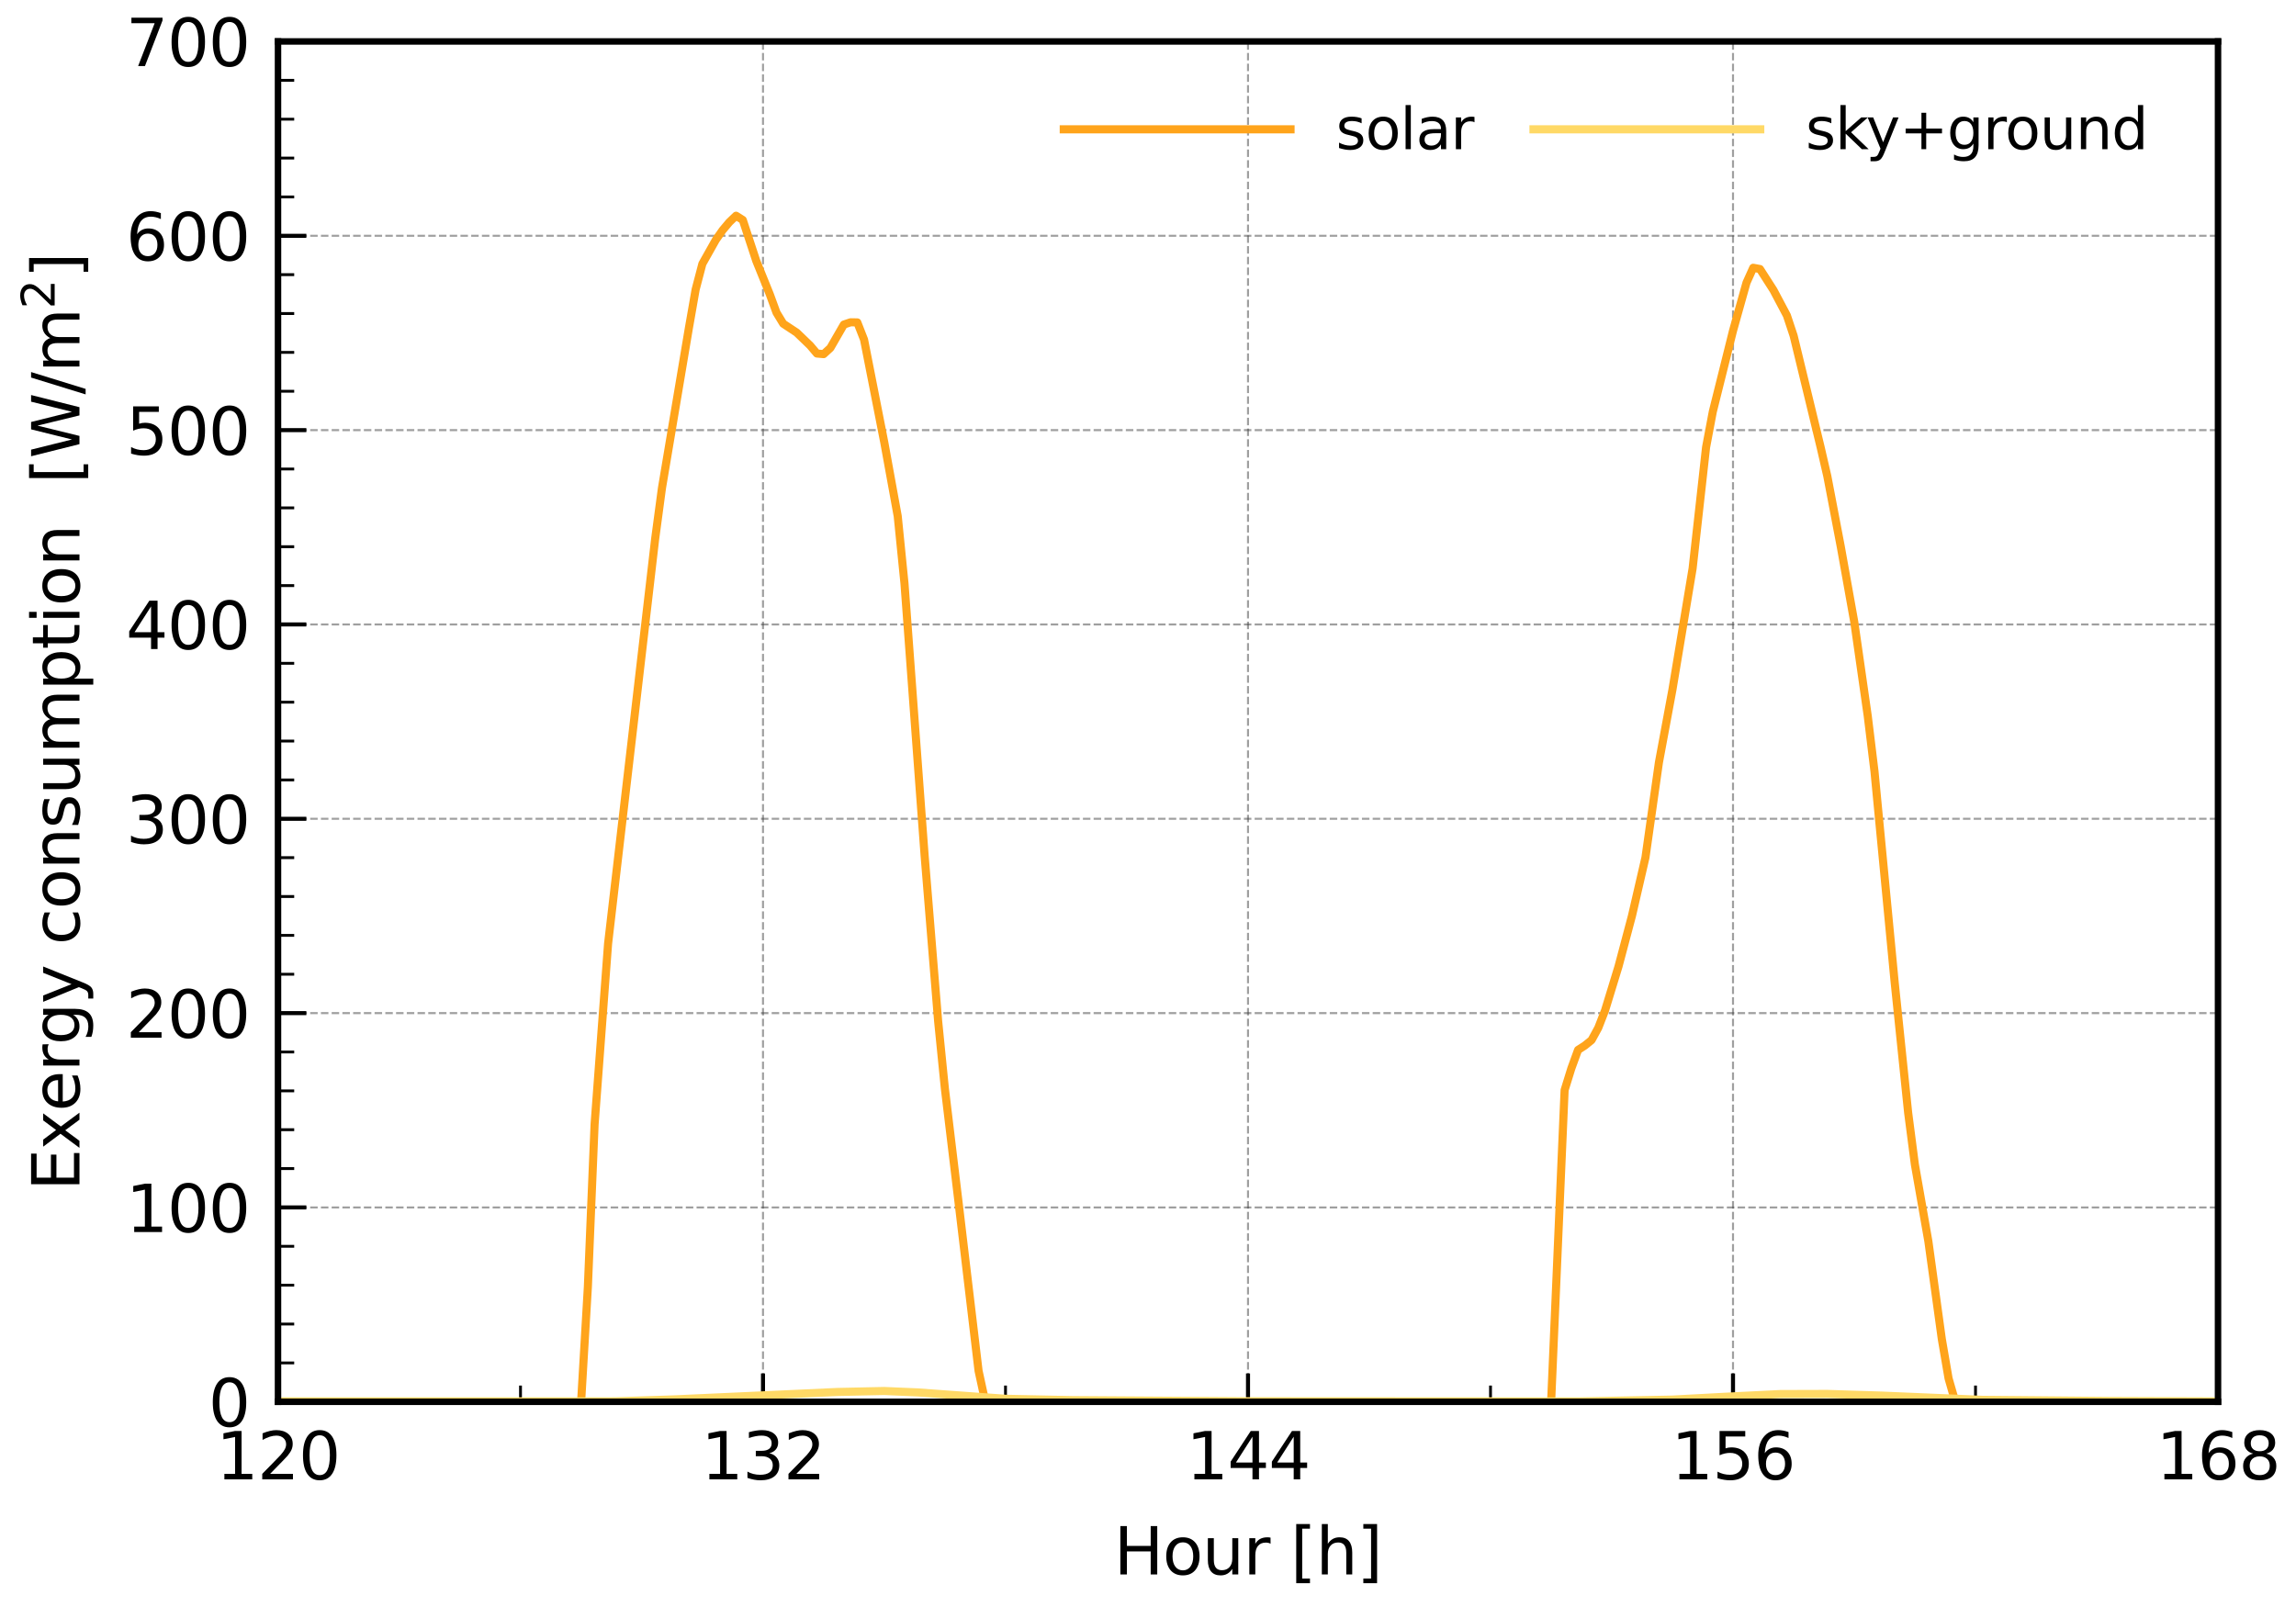 <?xml version="1.0" encoding="utf-8" standalone="no"?>
<!DOCTYPE svg PUBLIC "-//W3C//DTD SVG 1.1//EN"
  "http://www.w3.org/Graphics/SVG/1.1/DTD/svg11.dtd">
<svg xmlns:xlink="http://www.w3.org/1999/xlink" width="283.465pt" height="198.425pt" viewBox="0 0 283.465 198.425" xmlns="http://www.w3.org/2000/svg" version="1.1">
 <defs>
  <style type="text/css">*{stroke-linejoin: round; stroke-linecap: butt}</style>
 </defs>
 <g id="figure_1">
  <g id="patch_1">
   <path d="M 0 198.425 
L 283.465 198.425 
L 283.465 0 
L 0 0 
z
" style="fill: #ffffff"/>
  </g>
  <g id="axes_1">
   <g id="patch_2">
    <path d="M 34.322 173.085 
L 273.837 173.085 
L 273.837 5.12 
L 34.322 5.12 
z
" style="fill: #ffffff"/>
   </g>
   <g id="matplotlib.axis_1">
    <g id="xtick_1">
     <g id="line2d_1">
      <path d="M 34.322 173.085 
L 34.322 5.12 
" clip-path="url(#pbb560df119)" style="fill: none; stroke-dasharray: 0.925,0.4; stroke-dashoffset: 0; stroke: #404040; stroke-opacity: 0.5; stroke-width: 0.25"/>
     </g>
     <g id="line2d_2">
      <defs>
       <path id="m4a91bcb06a" d="M 0 0 
L 0 -3.5 
" style="stroke: #000000; stroke-width: 0.5"/>
      </defs>
      <g>
       <use xlink:href="#m4a91bcb06a" x="34.322" y="173.085" style="stroke: #000000; stroke-width: 0.5"/>
      </g>
     </g>
     <g id="text_1">
      <!-- 120 -->
      <g transform="translate(26.687 182.664) scale(0.08 -0.08)">
       <defs>
        <path id="DejaVuSans-31" d="M 794 531 
L 1825 531 
L 1825 4091 
L 703 3866 
L 703 4441 
L 1819 4666 
L 2450 4666 
L 2450 531 
L 3481 531 
L 3481 0 
L 794 0 
L 794 531 
z
" transform="scale(0.016)"/>
        <path id="DejaVuSans-32" d="M 1228 531 
L 3431 531 
L 3431 0 
L 469 0 
L 469 531 
Q 828 903 1448 1529 
Q 2069 2156 2228 2338 
Q 2531 2678 2651 2914 
Q 2772 3150 2772 3378 
Q 2772 3750 2511 3984 
Q 2250 4219 1831 4219 
Q 1534 4219 1204 4116 
Q 875 4013 500 3803 
L 500 4441 
Q 881 4594 1212 4672 
Q 1544 4750 1819 4750 
Q 2544 4750 2975 4387 
Q 3406 4025 3406 3419 
Q 3406 3131 3298 2873 
Q 3191 2616 2906 2266 
Q 2828 2175 2409 1742 
Q 1991 1309 1228 531 
z
" transform="scale(0.016)"/>
        <path id="DejaVuSans-30" d="M 2034 4250 
Q 1547 4250 1301 3770 
Q 1056 3291 1056 2328 
Q 1056 1369 1301 889 
Q 1547 409 2034 409 
Q 2525 409 2770 889 
Q 3016 1369 3016 2328 
Q 3016 3291 2770 3770 
Q 2525 4250 2034 4250 
z
M 2034 4750 
Q 2819 4750 3233 4129 
Q 3647 3509 3647 2328 
Q 3647 1150 3233 529 
Q 2819 -91 2034 -91 
Q 1250 -91 836 529 
Q 422 1150 422 2328 
Q 422 3509 836 4129 
Q 1250 4750 2034 4750 
z
" transform="scale(0.016)"/>
       </defs>
       <use xlink:href="#DejaVuSans-31"/>
       <use xlink:href="#DejaVuSans-32" x="63.623"/>
       <use xlink:href="#DejaVuSans-30" x="127.246"/>
      </g>
     </g>
    </g>
    <g id="xtick_2">
     <g id="line2d_3">
      <path d="M 94.201 173.085 
L 94.201 5.12 
" clip-path="url(#pbb560df119)" style="fill: none; stroke-dasharray: 0.925,0.4; stroke-dashoffset: 0; stroke: #404040; stroke-opacity: 0.5; stroke-width: 0.25"/>
     </g>
     <g id="line2d_4">
      <g>
       <use xlink:href="#m4a91bcb06a" x="94.201" y="173.085" style="stroke: #000000; stroke-width: 0.5"/>
      </g>
     </g>
     <g id="text_2">
      <!-- 132 -->
      <g transform="translate(86.566 182.664) scale(0.08 -0.08)">
       <defs>
        <path id="DejaVuSans-33" d="M 2597 2516 
Q 3050 2419 3304 2112 
Q 3559 1806 3559 1356 
Q 3559 666 3084 287 
Q 2609 -91 1734 -91 
Q 1441 -91 1130 -33 
Q 819 25 488 141 
L 488 750 
Q 750 597 1062 519 
Q 1375 441 1716 441 
Q 2309 441 2620 675 
Q 2931 909 2931 1356 
Q 2931 1769 2642 2001 
Q 2353 2234 1838 2234 
L 1294 2234 
L 1294 2753 
L 1863 2753 
Q 2328 2753 2575 2939 
Q 2822 3125 2822 3475 
Q 2822 3834 2567 4026 
Q 2313 4219 1838 4219 
Q 1578 4219 1281 4162 
Q 984 4106 628 3988 
L 628 4550 
Q 988 4650 1302 4700 
Q 1616 4750 1894 4750 
Q 2613 4750 3031 4423 
Q 3450 4097 3450 3541 
Q 3450 3153 3228 2886 
Q 3006 2619 2597 2516 
z
" transform="scale(0.016)"/>
       </defs>
       <use xlink:href="#DejaVuSans-31"/>
       <use xlink:href="#DejaVuSans-33" x="63.623"/>
       <use xlink:href="#DejaVuSans-32" x="127.246"/>
      </g>
     </g>
    </g>
    <g id="xtick_3">
     <g id="line2d_5">
      <path d="M 154.08 173.085 
L 154.08 5.12 
" clip-path="url(#pbb560df119)" style="fill: none; stroke-dasharray: 0.925,0.4; stroke-dashoffset: 0; stroke: #404040; stroke-opacity: 0.5; stroke-width: 0.25"/>
     </g>
     <g id="line2d_6">
      <g>
       <use xlink:href="#m4a91bcb06a" x="154.08" y="173.085" style="stroke: #000000; stroke-width: 0.5"/>
      </g>
     </g>
     <g id="text_3">
      <!-- 144 -->
      <g transform="translate(146.445 182.664) scale(0.08 -0.08)">
       <defs>
        <path id="DejaVuSans-34" d="M 2419 4116 
L 825 1625 
L 2419 1625 
L 2419 4116 
z
M 2253 4666 
L 3047 4666 
L 3047 1625 
L 3713 1625 
L 3713 1100 
L 3047 1100 
L 3047 0 
L 2419 0 
L 2419 1100 
L 313 1100 
L 313 1709 
L 2253 4666 
z
" transform="scale(0.016)"/>
       </defs>
       <use xlink:href="#DejaVuSans-31"/>
       <use xlink:href="#DejaVuSans-34" x="63.623"/>
       <use xlink:href="#DejaVuSans-34" x="127.246"/>
      </g>
     </g>
    </g>
    <g id="xtick_4">
     <g id="line2d_7">
      <path d="M 213.958 173.085 
L 213.958 5.12 
" clip-path="url(#pbb560df119)" style="fill: none; stroke-dasharray: 0.925,0.4; stroke-dashoffset: 0; stroke: #404040; stroke-opacity: 0.5; stroke-width: 0.25"/>
     </g>
     <g id="line2d_8">
      <g>
       <use xlink:href="#m4a91bcb06a" x="213.958" y="173.085" style="stroke: #000000; stroke-width: 0.5"/>
      </g>
     </g>
     <g id="text_4">
      <!-- 156 -->
      <g transform="translate(206.323 182.664) scale(0.08 -0.08)">
       <defs>
        <path id="DejaVuSans-35" d="M 691 4666 
L 3169 4666 
L 3169 4134 
L 1269 4134 
L 1269 2991 
Q 1406 3038 1543 3061 
Q 1681 3084 1819 3084 
Q 2600 3084 3056 2656 
Q 3513 2228 3513 1497 
Q 3513 744 3044 326 
Q 2575 -91 1722 -91 
Q 1428 -91 1123 -41 
Q 819 9 494 109 
L 494 744 
Q 775 591 1075 516 
Q 1375 441 1709 441 
Q 2250 441 2565 725 
Q 2881 1009 2881 1497 
Q 2881 1984 2565 2268 
Q 2250 2553 1709 2553 
Q 1456 2553 1204 2497 
Q 953 2441 691 2322 
L 691 4666 
z
" transform="scale(0.016)"/>
        <path id="DejaVuSans-36" d="M 2113 2584 
Q 1688 2584 1439 2293 
Q 1191 2003 1191 1497 
Q 1191 994 1439 701 
Q 1688 409 2113 409 
Q 2538 409 2786 701 
Q 3034 994 3034 1497 
Q 3034 2003 2786 2293 
Q 2538 2584 2113 2584 
z
M 3366 4563 
L 3366 3988 
Q 3128 4100 2886 4159 
Q 2644 4219 2406 4219 
Q 1781 4219 1451 3797 
Q 1122 3375 1075 2522 
Q 1259 2794 1537 2939 
Q 1816 3084 2150 3084 
Q 2853 3084 3261 2657 
Q 3669 2231 3669 1497 
Q 3669 778 3244 343 
Q 2819 -91 2113 -91 
Q 1303 -91 875 529 
Q 447 1150 447 2328 
Q 447 3434 972 4092 
Q 1497 4750 2381 4750 
Q 2619 4750 2861 4703 
Q 3103 4656 3366 4563 
z
" transform="scale(0.016)"/>
       </defs>
       <use xlink:href="#DejaVuSans-31"/>
       <use xlink:href="#DejaVuSans-35" x="63.623"/>
       <use xlink:href="#DejaVuSans-36" x="127.246"/>
      </g>
     </g>
    </g>
    <g id="xtick_5">
     <g id="line2d_9">
      <path d="M 273.837 173.085 
L 273.837 5.12 
" clip-path="url(#pbb560df119)" style="fill: none; stroke-dasharray: 0.925,0.4; stroke-dashoffset: 0; stroke: #404040; stroke-opacity: 0.5; stroke-width: 0.25"/>
     </g>
     <g id="line2d_10">
      <g>
       <use xlink:href="#m4a91bcb06a" x="273.837" y="173.085" style="stroke: #000000; stroke-width: 0.5"/>
      </g>
     </g>
     <g id="text_5">
      <!-- 168 -->
      <g transform="translate(266.202 182.664) scale(0.08 -0.08)">
       <defs>
        <path id="DejaVuSans-38" d="M 2034 2216 
Q 1584 2216 1326 1975 
Q 1069 1734 1069 1313 
Q 1069 891 1326 650 
Q 1584 409 2034 409 
Q 2484 409 2743 651 
Q 3003 894 3003 1313 
Q 3003 1734 2745 1975 
Q 2488 2216 2034 2216 
z
M 1403 2484 
Q 997 2584 770 2862 
Q 544 3141 544 3541 
Q 544 4100 942 4425 
Q 1341 4750 2034 4750 
Q 2731 4750 3128 4425 
Q 3525 4100 3525 3541 
Q 3525 3141 3298 2862 
Q 3072 2584 2669 2484 
Q 3125 2378 3379 2068 
Q 3634 1759 3634 1313 
Q 3634 634 3220 271 
Q 2806 -91 2034 -91 
Q 1263 -91 848 271 
Q 434 634 434 1313 
Q 434 1759 690 2068 
Q 947 2378 1403 2484 
z
M 1172 3481 
Q 1172 3119 1398 2916 
Q 1625 2713 2034 2713 
Q 2441 2713 2670 2916 
Q 2900 3119 2900 3481 
Q 2900 3844 2670 4047 
Q 2441 4250 2034 4250 
Q 1625 4250 1398 4047 
Q 1172 3844 1172 3481 
z
" transform="scale(0.016)"/>
       </defs>
       <use xlink:href="#DejaVuSans-31"/>
       <use xlink:href="#DejaVuSans-36" x="63.623"/>
       <use xlink:href="#DejaVuSans-38" x="127.246"/>
      </g>
     </g>
    </g>
    <g id="xtick_6">
     <g id="line2d_11">
      <defs>
       <path id="mf966a2ef1c" d="M 0 0 
L 0 -2 
" style="stroke: #000000; stroke-width: 0.35"/>
      </defs>
      <g>
       <use xlink:href="#mf966a2ef1c" x="64.261" y="173.085" style="stroke: #000000; stroke-width: 0.35"/>
      </g>
     </g>
    </g>
    <g id="xtick_7">
     <g id="line2d_12">
      <g>
       <use xlink:href="#mf966a2ef1c" x="124.14" y="173.085" style="stroke: #000000; stroke-width: 0.35"/>
      </g>
     </g>
    </g>
    <g id="xtick_8">
     <g id="line2d_13">
      <g>
       <use xlink:href="#mf966a2ef1c" x="184.019" y="173.085" style="stroke: #000000; stroke-width: 0.35"/>
      </g>
     </g>
    </g>
    <g id="xtick_9">
     <g id="line2d_14">
      <g>
       <use xlink:href="#mf966a2ef1c" x="243.898" y="173.085" style="stroke: #000000; stroke-width: 0.35"/>
      </g>
     </g>
    </g>
    <g id="text_6">
     <!-- Hour [h] -->
     <g transform="translate(137.517 194.406) scale(0.08 -0.08)">
      <defs>
       <path id="DejaVuSans-48" d="M 628 4666 
L 1259 4666 
L 1259 2753 
L 3553 2753 
L 3553 4666 
L 4184 4666 
L 4184 0 
L 3553 0 
L 3553 2222 
L 1259 2222 
L 1259 0 
L 628 0 
L 628 4666 
z
" transform="scale(0.016)"/>
       <path id="DejaVuSans-6f" d="M 1959 3097 
Q 1497 3097 1228 2736 
Q 959 2375 959 1747 
Q 959 1119 1226 758 
Q 1494 397 1959 397 
Q 2419 397 2687 759 
Q 2956 1122 2956 1747 
Q 2956 2369 2687 2733 
Q 2419 3097 1959 3097 
z
M 1959 3584 
Q 2709 3584 3137 3096 
Q 3566 2609 3566 1747 
Q 3566 888 3137 398 
Q 2709 -91 1959 -91 
Q 1206 -91 779 398 
Q 353 888 353 1747 
Q 353 2609 779 3096 
Q 1206 3584 1959 3584 
z
" transform="scale(0.016)"/>
       <path id="DejaVuSans-75" d="M 544 1381 
L 544 3500 
L 1119 3500 
L 1119 1403 
Q 1119 906 1312 657 
Q 1506 409 1894 409 
Q 2359 409 2629 706 
Q 2900 1003 2900 1516 
L 2900 3500 
L 3475 3500 
L 3475 0 
L 2900 0 
L 2900 538 
Q 2691 219 2414 64 
Q 2138 -91 1772 -91 
Q 1169 -91 856 284 
Q 544 659 544 1381 
z
M 1991 3584 
L 1991 3584 
z
" transform="scale(0.016)"/>
       <path id="DejaVuSans-72" d="M 2631 2963 
Q 2534 3019 2420 3045 
Q 2306 3072 2169 3072 
Q 1681 3072 1420 2755 
Q 1159 2438 1159 1844 
L 1159 0 
L 581 0 
L 581 3500 
L 1159 3500 
L 1159 2956 
Q 1341 3275 1631 3429 
Q 1922 3584 2338 3584 
Q 2397 3584 2469 3576 
Q 2541 3569 2628 3553 
L 2631 2963 
z
" transform="scale(0.016)"/>
       <path id="DejaVuSans-20" transform="scale(0.016)"/>
       <path id="DejaVuSans-5b" d="M 550 4863 
L 1875 4863 
L 1875 4416 
L 1125 4416 
L 1125 -397 
L 1875 -397 
L 1875 -844 
L 550 -844 
L 550 4863 
z
" transform="scale(0.016)"/>
       <path id="DejaVuSans-68" d="M 3513 2113 
L 3513 0 
L 2938 0 
L 2938 2094 
Q 2938 2591 2744 2837 
Q 2550 3084 2163 3084 
Q 1697 3084 1428 2787 
Q 1159 2491 1159 1978 
L 1159 0 
L 581 0 
L 581 4863 
L 1159 4863 
L 1159 2956 
Q 1366 3272 1645 3428 
Q 1925 3584 2291 3584 
Q 2894 3584 3203 3211 
Q 3513 2838 3513 2113 
z
" transform="scale(0.016)"/>
       <path id="DejaVuSans-5d" d="M 1947 4863 
L 1947 -844 
L 622 -844 
L 622 -397 
L 1369 -397 
L 1369 4416 
L 622 4416 
L 622 4863 
L 1947 4863 
z
" transform="scale(0.016)"/>
      </defs>
      <use xlink:href="#DejaVuSans-48"/>
      <use xlink:href="#DejaVuSans-6f" x="75.195"/>
      <use xlink:href="#DejaVuSans-75" x="136.377"/>
      <use xlink:href="#DejaVuSans-72" x="199.756"/>
      <use xlink:href="#DejaVuSans-20" x="240.869"/>
      <use xlink:href="#DejaVuSans-5b" x="272.656"/>
      <use xlink:href="#DejaVuSans-68" x="311.67"/>
      <use xlink:href="#DejaVuSans-5d" x="375.049"/>
     </g>
    </g>
   </g>
   <g id="matplotlib.axis_2">
    <g id="ytick_1">
     <g id="line2d_15">
      <path d="M 34.322 173.085 
L 273.837 173.085 
" clip-path="url(#pbb560df119)" style="fill: none; stroke-dasharray: 0.925,0.4; stroke-dashoffset: 0; stroke: #404040; stroke-opacity: 0.5; stroke-width: 0.25"/>
     </g>
     <g id="line2d_16">
      <defs>
       <path id="mab0ae8ea2e" d="M 0 0 
L 3.5 0 
" style="stroke: #000000; stroke-width: 0.5"/>
      </defs>
      <g>
       <use xlink:href="#mab0ae8ea2e" x="34.322" y="173.085" style="stroke: #000000; stroke-width: 0.5"/>
      </g>
     </g>
     <g id="text_7">
      <!-- 0 -->
      <g transform="translate(25.732 176.125) scale(0.08 -0.08)">
       <use xlink:href="#DejaVuSans-30"/>
      </g>
     </g>
    </g>
    <g id="ytick_2">
     <g id="line2d_17">
      <path d="M 34.322 149.09 
L 273.837 149.09 
" clip-path="url(#pbb560df119)" style="fill: none; stroke-dasharray: 0.925,0.4; stroke-dashoffset: 0; stroke: #404040; stroke-opacity: 0.5; stroke-width: 0.25"/>
     </g>
     <g id="line2d_18">
      <g>
       <use xlink:href="#mab0ae8ea2e" x="34.322" y="149.09" style="stroke: #000000; stroke-width: 0.5"/>
      </g>
     </g>
     <g id="text_8">
      <!-- 100 -->
      <g transform="translate(15.552 152.13) scale(0.08 -0.08)">
       <use xlink:href="#DejaVuSans-31"/>
       <use xlink:href="#DejaVuSans-30" x="63.623"/>
       <use xlink:href="#DejaVuSans-30" x="127.246"/>
      </g>
     </g>
    </g>
    <g id="ytick_3">
     <g id="line2d_19">
      <path d="M 34.322 125.095 
L 273.837 125.095 
" clip-path="url(#pbb560df119)" style="fill: none; stroke-dasharray: 0.925,0.4; stroke-dashoffset: 0; stroke: #404040; stroke-opacity: 0.5; stroke-width: 0.25"/>
     </g>
     <g id="line2d_20">
      <g>
       <use xlink:href="#mab0ae8ea2e" x="34.322" y="125.095" style="stroke: #000000; stroke-width: 0.5"/>
      </g>
     </g>
     <g id="text_9">
      <!-- 200 -->
      <g transform="translate(15.552 128.135) scale(0.08 -0.08)">
       <use xlink:href="#DejaVuSans-32"/>
       <use xlink:href="#DejaVuSans-30" x="63.623"/>
       <use xlink:href="#DejaVuSans-30" x="127.246"/>
      </g>
     </g>
    </g>
    <g id="ytick_4">
     <g id="line2d_21">
      <path d="M 34.322 101.1 
L 273.837 101.1 
" clip-path="url(#pbb560df119)" style="fill: none; stroke-dasharray: 0.925,0.4; stroke-dashoffset: 0; stroke: #404040; stroke-opacity: 0.5; stroke-width: 0.25"/>
     </g>
     <g id="line2d_22">
      <g>
       <use xlink:href="#mab0ae8ea2e" x="34.322" y="101.1" style="stroke: #000000; stroke-width: 0.5"/>
      </g>
     </g>
     <g id="text_10">
      <!-- 300 -->
      <g transform="translate(15.552 104.139) scale(0.08 -0.08)">
       <use xlink:href="#DejaVuSans-33"/>
       <use xlink:href="#DejaVuSans-30" x="63.623"/>
       <use xlink:href="#DejaVuSans-30" x="127.246"/>
      </g>
     </g>
    </g>
    <g id="ytick_5">
     <g id="line2d_23">
      <path d="M 34.322 77.105 
L 273.837 77.105 
" clip-path="url(#pbb560df119)" style="fill: none; stroke-dasharray: 0.925,0.4; stroke-dashoffset: 0; stroke: #404040; stroke-opacity: 0.5; stroke-width: 0.25"/>
     </g>
     <g id="line2d_24">
      <g>
       <use xlink:href="#mab0ae8ea2e" x="34.322" y="77.105" style="stroke: #000000; stroke-width: 0.5"/>
      </g>
     </g>
     <g id="text_11">
      <!-- 400 -->
      <g transform="translate(15.552 80.144) scale(0.08 -0.08)">
       <use xlink:href="#DejaVuSans-34"/>
       <use xlink:href="#DejaVuSans-30" x="63.623"/>
       <use xlink:href="#DejaVuSans-30" x="127.246"/>
      </g>
     </g>
    </g>
    <g id="ytick_6">
     <g id="line2d_25">
      <path d="M 34.322 53.11 
L 273.837 53.11 
" clip-path="url(#pbb560df119)" style="fill: none; stroke-dasharray: 0.925,0.4; stroke-dashoffset: 0; stroke: #404040; stroke-opacity: 0.5; stroke-width: 0.25"/>
     </g>
     <g id="line2d_26">
      <g>
       <use xlink:href="#mab0ae8ea2e" x="34.322" y="53.11" style="stroke: #000000; stroke-width: 0.5"/>
      </g>
     </g>
     <g id="text_12">
      <!-- 500 -->
      <g transform="translate(15.552 56.149) scale(0.08 -0.08)">
       <use xlink:href="#DejaVuSans-35"/>
       <use xlink:href="#DejaVuSans-30" x="63.623"/>
       <use xlink:href="#DejaVuSans-30" x="127.246"/>
      </g>
     </g>
    </g>
    <g id="ytick_7">
     <g id="line2d_27">
      <path d="M 34.322 29.115 
L 273.837 29.115 
" clip-path="url(#pbb560df119)" style="fill: none; stroke-dasharray: 0.925,0.4; stroke-dashoffset: 0; stroke: #404040; stroke-opacity: 0.5; stroke-width: 0.25"/>
     </g>
     <g id="line2d_28">
      <g>
       <use xlink:href="#mab0ae8ea2e" x="34.322" y="29.115" style="stroke: #000000; stroke-width: 0.5"/>
      </g>
     </g>
     <g id="text_13">
      <!-- 600 -->
      <g transform="translate(15.552 32.154) scale(0.08 -0.08)">
       <use xlink:href="#DejaVuSans-36"/>
       <use xlink:href="#DejaVuSans-30" x="63.623"/>
       <use xlink:href="#DejaVuSans-30" x="127.246"/>
      </g>
     </g>
    </g>
    <g id="ytick_8">
     <g id="line2d_29">
      <path d="M 34.322 5.12 
L 273.837 5.12 
" clip-path="url(#pbb560df119)" style="fill: none; stroke-dasharray: 0.925,0.4; stroke-dashoffset: 0; stroke: #404040; stroke-opacity: 0.5; stroke-width: 0.25"/>
     </g>
     <g id="line2d_30">
      <g>
       <use xlink:href="#mab0ae8ea2e" x="34.322" y="5.12" style="stroke: #000000; stroke-width: 0.5"/>
      </g>
     </g>
     <g id="text_14">
      <!-- 700 -->
      <g transform="translate(15.552 8.159) scale(0.08 -0.08)">
       <defs>
        <path id="DejaVuSans-37" d="M 525 4666 
L 3525 4666 
L 3525 4397 
L 1831 0 
L 1172 0 
L 2766 4134 
L 525 4134 
L 525 4666 
z
" transform="scale(0.016)"/>
       </defs>
       <use xlink:href="#DejaVuSans-37"/>
       <use xlink:href="#DejaVuSans-30" x="63.623"/>
       <use xlink:href="#DejaVuSans-30" x="127.246"/>
      </g>
     </g>
    </g>
    <g id="ytick_9">
     <g id="line2d_31">
      <defs>
       <path id="m128402efaa" d="M 0 0 
L 2 0 
" style="stroke: #000000; stroke-width: 0.35"/>
      </defs>
      <g>
       <use xlink:href="#m128402efaa" x="34.322" y="168.286" style="stroke: #000000; stroke-width: 0.35"/>
      </g>
     </g>
    </g>
    <g id="ytick_10">
     <g id="line2d_32">
      <g>
       <use xlink:href="#m128402efaa" x="34.322" y="163.487" style="stroke: #000000; stroke-width: 0.35"/>
      </g>
     </g>
    </g>
    <g id="ytick_11">
     <g id="line2d_33">
      <g>
       <use xlink:href="#m128402efaa" x="34.322" y="158.688" style="stroke: #000000; stroke-width: 0.35"/>
      </g>
     </g>
    </g>
    <g id="ytick_12">
     <g id="line2d_34">
      <g>
       <use xlink:href="#m128402efaa" x="34.322" y="153.889" style="stroke: #000000; stroke-width: 0.35"/>
      </g>
     </g>
    </g>
    <g id="ytick_13">
     <g id="line2d_35">
      <g>
       <use xlink:href="#m128402efaa" x="34.322" y="144.291" style="stroke: #000000; stroke-width: 0.35"/>
      </g>
     </g>
    </g>
    <g id="ytick_14">
     <g id="line2d_36">
      <g>
       <use xlink:href="#m128402efaa" x="34.322" y="139.492" style="stroke: #000000; stroke-width: 0.35"/>
      </g>
     </g>
    </g>
    <g id="ytick_15">
     <g id="line2d_37">
      <g>
       <use xlink:href="#m128402efaa" x="34.322" y="134.693" style="stroke: #000000; stroke-width: 0.35"/>
      </g>
     </g>
    </g>
    <g id="ytick_16">
     <g id="line2d_38">
      <g>
       <use xlink:href="#m128402efaa" x="34.322" y="129.894" style="stroke: #000000; stroke-width: 0.35"/>
      </g>
     </g>
    </g>
    <g id="ytick_17">
     <g id="line2d_39">
      <g>
       <use xlink:href="#m128402efaa" x="34.322" y="120.296" style="stroke: #000000; stroke-width: 0.35"/>
      </g>
     </g>
    </g>
    <g id="ytick_18">
     <g id="line2d_40">
      <g>
       <use xlink:href="#m128402efaa" x="34.322" y="115.497" style="stroke: #000000; stroke-width: 0.35"/>
      </g>
     </g>
    </g>
    <g id="ytick_19">
     <g id="line2d_41">
      <g>
       <use xlink:href="#m128402efaa" x="34.322" y="110.698" style="stroke: #000000; stroke-width: 0.35"/>
      </g>
     </g>
    </g>
    <g id="ytick_20">
     <g id="line2d_42">
      <g>
       <use xlink:href="#m128402efaa" x="34.322" y="105.899" style="stroke: #000000; stroke-width: 0.35"/>
      </g>
     </g>
    </g>
    <g id="ytick_21">
     <g id="line2d_43">
      <g>
       <use xlink:href="#m128402efaa" x="34.322" y="96.301" style="stroke: #000000; stroke-width: 0.35"/>
      </g>
     </g>
    </g>
    <g id="ytick_22">
     <g id="line2d_44">
      <g>
       <use xlink:href="#m128402efaa" x="34.322" y="91.502" style="stroke: #000000; stroke-width: 0.35"/>
      </g>
     </g>
    </g>
    <g id="ytick_23">
     <g id="line2d_45">
      <g>
       <use xlink:href="#m128402efaa" x="34.322" y="86.703" style="stroke: #000000; stroke-width: 0.35"/>
      </g>
     </g>
    </g>
    <g id="ytick_24">
     <g id="line2d_46">
      <g>
       <use xlink:href="#m128402efaa" x="34.322" y="81.904" style="stroke: #000000; stroke-width: 0.35"/>
      </g>
     </g>
    </g>
    <g id="ytick_25">
     <g id="line2d_47">
      <g>
       <use xlink:href="#m128402efaa" x="34.322" y="72.306" style="stroke: #000000; stroke-width: 0.35"/>
      </g>
     </g>
    </g>
    <g id="ytick_26">
     <g id="line2d_48">
      <g>
       <use xlink:href="#m128402efaa" x="34.322" y="67.507" style="stroke: #000000; stroke-width: 0.35"/>
      </g>
     </g>
    </g>
    <g id="ytick_27">
     <g id="line2d_49">
      <g>
       <use xlink:href="#m128402efaa" x="34.322" y="62.708" style="stroke: #000000; stroke-width: 0.35"/>
      </g>
     </g>
    </g>
    <g id="ytick_28">
     <g id="line2d_50">
      <g>
       <use xlink:href="#m128402efaa" x="34.322" y="57.909" style="stroke: #000000; stroke-width: 0.35"/>
      </g>
     </g>
    </g>
    <g id="ytick_29">
     <g id="line2d_51">
      <g>
       <use xlink:href="#m128402efaa" x="34.322" y="48.311" style="stroke: #000000; stroke-width: 0.35"/>
      </g>
     </g>
    </g>
    <g id="ytick_30">
     <g id="line2d_52">
      <g>
       <use xlink:href="#m128402efaa" x="34.322" y="43.512" style="stroke: #000000; stroke-width: 0.35"/>
      </g>
     </g>
    </g>
    <g id="ytick_31">
     <g id="line2d_53">
      <g>
       <use xlink:href="#m128402efaa" x="34.322" y="38.713" style="stroke: #000000; stroke-width: 0.35"/>
      </g>
     </g>
    </g>
    <g id="ytick_32">
     <g id="line2d_54">
      <g>
       <use xlink:href="#m128402efaa" x="34.322" y="33.914" style="stroke: #000000; stroke-width: 0.35"/>
      </g>
     </g>
    </g>
    <g id="ytick_33">
     <g id="line2d_55">
      <g>
       <use xlink:href="#m128402efaa" x="34.322" y="24.316" style="stroke: #000000; stroke-width: 0.35"/>
      </g>
     </g>
    </g>
    <g id="ytick_34">
     <g id="line2d_56">
      <g>
       <use xlink:href="#m128402efaa" x="34.322" y="19.517" style="stroke: #000000; stroke-width: 0.35"/>
      </g>
     </g>
    </g>
    <g id="ytick_35">
     <g id="line2d_57">
      <g>
       <use xlink:href="#m128402efaa" x="34.322" y="14.718" style="stroke: #000000; stroke-width: 0.35"/>
      </g>
     </g>
    </g>
    <g id="ytick_36">
     <g id="line2d_58">
      <g>
       <use xlink:href="#m128402efaa" x="34.322" y="9.919" style="stroke: #000000; stroke-width: 0.35"/>
      </g>
     </g>
    </g>
    <g id="text_15">
     <!-- Exergy consumption $~\mathrm{[W/m^2]}$ -->
     <g transform="translate(9.872 147.023) rotate(-90) scale(0.08 -0.08)">
      <defs>
       <path id="DejaVuSans-45" d="M 628 4666 
L 3578 4666 
L 3578 4134 
L 1259 4134 
L 1259 2753 
L 3481 2753 
L 3481 2222 
L 1259 2222 
L 1259 531 
L 3634 531 
L 3634 0 
L 628 0 
L 628 4666 
z
" transform="scale(0.016)"/>
       <path id="DejaVuSans-78" d="M 3513 3500 
L 2247 1797 
L 3578 0 
L 2900 0 
L 1881 1375 
L 863 0 
L 184 0 
L 1544 1831 
L 300 3500 
L 978 3500 
L 1906 2253 
L 2834 3500 
L 3513 3500 
z
" transform="scale(0.016)"/>
       <path id="DejaVuSans-65" d="M 3597 1894 
L 3597 1613 
L 953 1613 
Q 991 1019 1311 708 
Q 1631 397 2203 397 
Q 2534 397 2845 478 
Q 3156 559 3463 722 
L 3463 178 
Q 3153 47 2828 -22 
Q 2503 -91 2169 -91 
Q 1331 -91 842 396 
Q 353 884 353 1716 
Q 353 2575 817 3079 
Q 1281 3584 2069 3584 
Q 2775 3584 3186 3129 
Q 3597 2675 3597 1894 
z
M 3022 2063 
Q 3016 2534 2758 2815 
Q 2500 3097 2075 3097 
Q 1594 3097 1305 2825 
Q 1016 2553 972 2059 
L 3022 2063 
z
" transform="scale(0.016)"/>
       <path id="DejaVuSans-67" d="M 2906 1791 
Q 2906 2416 2648 2759 
Q 2391 3103 1925 3103 
Q 1463 3103 1205 2759 
Q 947 2416 947 1791 
Q 947 1169 1205 825 
Q 1463 481 1925 481 
Q 2391 481 2648 825 
Q 2906 1169 2906 1791 
z
M 3481 434 
Q 3481 -459 3084 -895 
Q 2688 -1331 1869 -1331 
Q 1566 -1331 1297 -1286 
Q 1028 -1241 775 -1147 
L 775 -588 
Q 1028 -725 1275 -790 
Q 1522 -856 1778 -856 
Q 2344 -856 2625 -561 
Q 2906 -266 2906 331 
L 2906 616 
Q 2728 306 2450 153 
Q 2172 0 1784 0 
Q 1141 0 747 490 
Q 353 981 353 1791 
Q 353 2603 747 3093 
Q 1141 3584 1784 3584 
Q 2172 3584 2450 3431 
Q 2728 3278 2906 2969 
L 2906 3500 
L 3481 3500 
L 3481 434 
z
" transform="scale(0.016)"/>
       <path id="DejaVuSans-79" d="M 2059 -325 
Q 1816 -950 1584 -1140 
Q 1353 -1331 966 -1331 
L 506 -1331 
L 506 -850 
L 844 -850 
Q 1081 -850 1212 -737 
Q 1344 -625 1503 -206 
L 1606 56 
L 191 3500 
L 800 3500 
L 1894 763 
L 2988 3500 
L 3597 3500 
L 2059 -325 
z
" transform="scale(0.016)"/>
       <path id="DejaVuSans-63" d="M 3122 3366 
L 3122 2828 
Q 2878 2963 2633 3030 
Q 2388 3097 2138 3097 
Q 1578 3097 1268 2742 
Q 959 2388 959 1747 
Q 959 1106 1268 751 
Q 1578 397 2138 397 
Q 2388 397 2633 464 
Q 2878 531 3122 666 
L 3122 134 
Q 2881 22 2623 -34 
Q 2366 -91 2075 -91 
Q 1284 -91 818 406 
Q 353 903 353 1747 
Q 353 2603 823 3093 
Q 1294 3584 2113 3584 
Q 2378 3584 2631 3529 
Q 2884 3475 3122 3366 
z
" transform="scale(0.016)"/>
       <path id="DejaVuSans-6e" d="M 3513 2113 
L 3513 0 
L 2938 0 
L 2938 2094 
Q 2938 2591 2744 2837 
Q 2550 3084 2163 3084 
Q 1697 3084 1428 2787 
Q 1159 2491 1159 1978 
L 1159 0 
L 581 0 
L 581 3500 
L 1159 3500 
L 1159 2956 
Q 1366 3272 1645 3428 
Q 1925 3584 2291 3584 
Q 2894 3584 3203 3211 
Q 3513 2838 3513 2113 
z
" transform="scale(0.016)"/>
       <path id="DejaVuSans-73" d="M 2834 3397 
L 2834 2853 
Q 2591 2978 2328 3040 
Q 2066 3103 1784 3103 
Q 1356 3103 1142 2972 
Q 928 2841 928 2578 
Q 928 2378 1081 2264 
Q 1234 2150 1697 2047 
L 1894 2003 
Q 2506 1872 2764 1633 
Q 3022 1394 3022 966 
Q 3022 478 2636 193 
Q 2250 -91 1575 -91 
Q 1294 -91 989 -36 
Q 684 19 347 128 
L 347 722 
Q 666 556 975 473 
Q 1284 391 1588 391 
Q 1994 391 2212 530 
Q 2431 669 2431 922 
Q 2431 1156 2273 1281 
Q 2116 1406 1581 1522 
L 1381 1569 
Q 847 1681 609 1914 
Q 372 2147 372 2553 
Q 372 3047 722 3315 
Q 1072 3584 1716 3584 
Q 2034 3584 2315 3537 
Q 2597 3491 2834 3397 
z
" transform="scale(0.016)"/>
       <path id="DejaVuSans-6d" d="M 3328 2828 
Q 3544 3216 3844 3400 
Q 4144 3584 4550 3584 
Q 5097 3584 5394 3201 
Q 5691 2819 5691 2113 
L 5691 0 
L 5113 0 
L 5113 2094 
Q 5113 2597 4934 2840 
Q 4756 3084 4391 3084 
Q 3944 3084 3684 2787 
Q 3425 2491 3425 1978 
L 3425 0 
L 2847 0 
L 2847 2094 
Q 2847 2600 2669 2842 
Q 2491 3084 2119 3084 
Q 1678 3084 1418 2786 
Q 1159 2488 1159 1978 
L 1159 0 
L 581 0 
L 581 3500 
L 1159 3500 
L 1159 2956 
Q 1356 3278 1631 3431 
Q 1906 3584 2284 3584 
Q 2666 3584 2933 3390 
Q 3200 3197 3328 2828 
z
" transform="scale(0.016)"/>
       <path id="DejaVuSans-70" d="M 1159 525 
L 1159 -1331 
L 581 -1331 
L 581 3500 
L 1159 3500 
L 1159 2969 
Q 1341 3281 1617 3432 
Q 1894 3584 2278 3584 
Q 2916 3584 3314 3078 
Q 3713 2572 3713 1747 
Q 3713 922 3314 415 
Q 2916 -91 2278 -91 
Q 1894 -91 1617 61 
Q 1341 213 1159 525 
z
M 3116 1747 
Q 3116 2381 2855 2742 
Q 2594 3103 2138 3103 
Q 1681 3103 1420 2742 
Q 1159 2381 1159 1747 
Q 1159 1113 1420 752 
Q 1681 391 2138 391 
Q 2594 391 2855 752 
Q 3116 1113 3116 1747 
z
" transform="scale(0.016)"/>
       <path id="DejaVuSans-74" d="M 1172 4494 
L 1172 3500 
L 2356 3500 
L 2356 3053 
L 1172 3053 
L 1172 1153 
Q 1172 725 1289 603 
Q 1406 481 1766 481 
L 2356 481 
L 2356 0 
L 1766 0 
Q 1100 0 847 248 
Q 594 497 594 1153 
L 594 3053 
L 172 3053 
L 172 3500 
L 594 3500 
L 594 4494 
L 1172 4494 
z
" transform="scale(0.016)"/>
       <path id="DejaVuSans-69" d="M 603 3500 
L 1178 3500 
L 1178 0 
L 603 0 
L 603 3500 
z
M 603 4863 
L 1178 4863 
L 1178 4134 
L 603 4134 
L 603 4863 
z
" transform="scale(0.016)"/>
       <path id="DejaVuSans-57" d="M 213 4666 
L 850 4666 
L 1831 722 
L 2809 4666 
L 3519 4666 
L 4500 722 
L 5478 4666 
L 6119 4666 
L 4947 0 
L 4153 0 
L 3169 4050 
L 2175 0 
L 1381 0 
L 213 4666 
z
" transform="scale(0.016)"/>
       <path id="DejaVuSans-2f" d="M 1625 4666 
L 2156 4666 
L 531 -594 
L 0 -594 
L 1625 4666 
z
" transform="scale(0.016)"/>
      </defs>
      <use xlink:href="#DejaVuSans-45" transform="translate(0 0.766)"/>
      <use xlink:href="#DejaVuSans-78" transform="translate(63.184 0.766)"/>
      <use xlink:href="#DejaVuSans-65" transform="translate(122.363 0.766)"/>
      <use xlink:href="#DejaVuSans-72" transform="translate(183.887 0.766)"/>
      <use xlink:href="#DejaVuSans-67" transform="translate(225 0.766)"/>
      <use xlink:href="#DejaVuSans-79" transform="translate(288.477 0.766)"/>
      <use xlink:href="#DejaVuSans-20" transform="translate(347.656 0.766)"/>
      <use xlink:href="#DejaVuSans-63" transform="translate(379.443 0.766)"/>
      <use xlink:href="#DejaVuSans-6f" transform="translate(434.424 0.766)"/>
      <use xlink:href="#DejaVuSans-6e" transform="translate(495.605 0.766)"/>
      <use xlink:href="#DejaVuSans-73" transform="translate(558.984 0.766)"/>
      <use xlink:href="#DejaVuSans-75" transform="translate(611.084 0.766)"/>
      <use xlink:href="#DejaVuSans-6d" transform="translate(674.463 0.766)"/>
      <use xlink:href="#DejaVuSans-70" transform="translate(771.875 0.766)"/>
      <use xlink:href="#DejaVuSans-74" transform="translate(835.352 0.766)"/>
      <use xlink:href="#DejaVuSans-69" transform="translate(874.561 0.766)"/>
      <use xlink:href="#DejaVuSans-6f" transform="translate(902.344 0.766)"/>
      <use xlink:href="#DejaVuSans-6e" transform="translate(963.525 0.766)"/>
      <use xlink:href="#DejaVuSans-20" transform="translate(1026.904 0.766)"/>
      <use xlink:href="#DejaVuSans-5b" transform="translate(1091.162 0.766)"/>
      <use xlink:href="#DejaVuSans-57" transform="translate(1130.175 0.766)"/>
      <use xlink:href="#DejaVuSans-2f" transform="translate(1229.052 0.766)"/>
      <use xlink:href="#DejaVuSans-6d" transform="translate(1262.744 0.766)"/>
      <use xlink:href="#DejaVuSans-32" transform="translate(1361.113 39.047) scale(0.7)"/>
      <use xlink:href="#DejaVuSans-5d" transform="translate(1408.383 0.766)"/>
     </g>
    </g>
   </g>
   <g id="line2d_59">
    <path d="M 33.49 173.085 
L 71.746 173.085 
L 72.578 158.912 
L 73.41 138.797 
L 75.073 116.533 
L 80.894 66.476 
L 81.726 60.261 
L 85.053 40.486 
L 85.884 35.743 
L 86.716 32.572 
L 88.379 29.614 
L 89.211 28.425 
L 90.043 27.433 
L 90.874 26.638 
L 91.706 27.163 
L 93.369 32.216 
L 95.032 36.322 
L 95.864 38.594 
L 96.696 39.966 
L 98.359 41.066 
L 100.022 42.667 
L 100.854 43.651 
L 101.686 43.726 
L 102.517 42.963 
L 104.181 40.075 
L 105.012 39.795 
L 105.844 39.808 
L 106.676 41.933 
L 109.17 54.607 
L 110.834 63.736 
L 111.665 72.018 
L 114.16 105.727 
L 115.824 126.104 
L 116.655 134.415 
L 118.319 148.258 
L 120.814 169.264 
L 121.645 173.085 
L 191.504 173.085 
L 193.167 134.604 
L 193.999 131.918 
L 194.83 129.639 
L 195.662 129.103 
L 196.494 128.431 
L 197.325 126.909 
L 198.157 124.771 
L 199.82 119.339 
L 201.484 113.079 
L 203.147 105.893 
L 204.81 94.147 
L 206.473 85.194 
L 208.968 70.202 
L 210.632 55.23 
L 211.463 50.832 
L 213.958 40.84 
L 215.622 34.908 
L 216.453 33.063 
L 217.285 33.22 
L 218.948 35.815 
L 220.611 38.956 
L 221.443 41.461 
L 224.77 55.2 
L 225.601 58.799 
L 227.265 67.509 
L 228.928 76.792 
L 230.591 88.39 
L 231.423 95.231 
L 233.918 121.309 
L 235.581 137.394 
L 236.413 143.796 
L 238.076 153.27 
L 239.739 165.357 
L 240.571 170.202 
L 241.403 173.085 
L 274.669 173.085 
L 274.669 173.085 
" clip-path="url(#pbb560df119)" style="fill: none; stroke: #ffa41b; stroke-linecap: square"/>
   </g>
   <g id="line2d_60">
    <path d="M 33.49 173.04 
L 75.904 173.032 
L 83.389 172.783 
L 103.349 171.876 
L 109.17 171.753 
L 113.329 171.931 
L 124.14 172.713 
L 132.457 172.883 
L 153.248 173.021 
L 194.83 173.045 
L 206.473 172.815 
L 213.127 172.458 
L 219.78 172.131 
L 225.601 172.114 
L 232.255 172.319 
L 244.729 172.844 
L 260.531 172.989 
L 274.669 173.042 
L 274.669 173.042 
" clip-path="url(#pbb560df119)" style="fill: none; stroke: #ffd966; stroke-linecap: square"/>
   </g>
   <g id="patch_3">
    <path d="M 34.322 173.085 
L 34.322 5.12 
" style="fill: none; stroke: #000000; stroke-width: 0.8; stroke-linejoin: miter; stroke-linecap: square"/>
   </g>
   <g id="patch_4">
    <path d="M 273.837 173.085 
L 273.837 5.12 
" style="fill: none; stroke: #000000; stroke-width: 0.8; stroke-linejoin: miter; stroke-linecap: square"/>
   </g>
   <g id="patch_5">
    <path d="M 34.322 173.085 
L 273.837 173.085 
" style="fill: none; stroke: #000000; stroke-width: 0.8; stroke-linejoin: miter; stroke-linecap: square"/>
   </g>
   <g id="patch_6">
    <path d="M 34.322 5.12 
L 273.837 5.12 
" style="fill: none; stroke: #000000; stroke-width: 0.8; stroke-linejoin: miter; stroke-linecap: square"/>
   </g>
   <g id="legend_1">
    <g id="line2d_61">
     <path d="M 131.331 15.969 
L 145.331 15.969 
L 159.331 15.969 
" style="fill: none; stroke: #ffa41b; stroke-linecap: square"/>
    </g>
    <g id="text_16">
     <!-- solar -->
     <g transform="translate(164.931 18.419) scale(0.07 -0.07)">
      <defs>
       <path id="DejaVuSans-6c" d="M 603 4863 
L 1178 4863 
L 1178 0 
L 603 0 
L 603 4863 
z
" transform="scale(0.016)"/>
       <path id="DejaVuSans-61" d="M 2194 1759 
Q 1497 1759 1228 1600 
Q 959 1441 959 1056 
Q 959 750 1161 570 
Q 1363 391 1709 391 
Q 2188 391 2477 730 
Q 2766 1069 2766 1631 
L 2766 1759 
L 2194 1759 
z
M 3341 1997 
L 3341 0 
L 2766 0 
L 2766 531 
Q 2569 213 2275 61 
Q 1981 -91 1556 -91 
Q 1019 -91 701 211 
Q 384 513 384 1019 
Q 384 1609 779 1909 
Q 1175 2209 1959 2209 
L 2766 2209 
L 2766 2266 
Q 2766 2663 2505 2880 
Q 2244 3097 1772 3097 
Q 1472 3097 1187 3025 
Q 903 2953 641 2809 
L 641 3341 
Q 956 3463 1253 3523 
Q 1550 3584 1831 3584 
Q 2591 3584 2966 3190 
Q 3341 2797 3341 1997 
z
" transform="scale(0.016)"/>
      </defs>
      <use xlink:href="#DejaVuSans-73"/>
      <use xlink:href="#DejaVuSans-6f" x="52.1"/>
      <use xlink:href="#DejaVuSans-6c" x="113.281"/>
      <use xlink:href="#DejaVuSans-61" x="141.064"/>
      <use xlink:href="#DejaVuSans-72" x="202.344"/>
     </g>
    </g>
    <g id="line2d_62">
     <path d="M 189.323 15.969 
L 203.323 15.969 
L 217.323 15.969 
" style="fill: none; stroke: #ffd966; stroke-linecap: square"/>
    </g>
    <g id="text_17">
     <!-- sky+ground -->
     <g transform="translate(222.923 18.419) scale(0.07 -0.07)">
      <defs>
       <path id="DejaVuSans-6b" d="M 581 4863 
L 1159 4863 
L 1159 1991 
L 2875 3500 
L 3609 3500 
L 1753 1863 
L 3688 0 
L 2938 0 
L 1159 1709 
L 1159 0 
L 581 0 
L 581 4863 
z
" transform="scale(0.016)"/>
       <path id="DejaVuSans-2b" d="M 2944 4013 
L 2944 2272 
L 4684 2272 
L 4684 1741 
L 2944 1741 
L 2944 0 
L 2419 0 
L 2419 1741 
L 678 1741 
L 678 2272 
L 2419 2272 
L 2419 4013 
L 2944 4013 
z
" transform="scale(0.016)"/>
       <path id="DejaVuSans-64" d="M 2906 2969 
L 2906 4863 
L 3481 4863 
L 3481 0 
L 2906 0 
L 2906 525 
Q 2725 213 2448 61 
Q 2172 -91 1784 -91 
Q 1150 -91 751 415 
Q 353 922 353 1747 
Q 353 2572 751 3078 
Q 1150 3584 1784 3584 
Q 2172 3584 2448 3432 
Q 2725 3281 2906 2969 
z
M 947 1747 
Q 947 1113 1208 752 
Q 1469 391 1925 391 
Q 2381 391 2643 752 
Q 2906 1113 2906 1747 
Q 2906 2381 2643 2742 
Q 2381 3103 1925 3103 
Q 1469 3103 1208 2742 
Q 947 2381 947 1747 
z
" transform="scale(0.016)"/>
      </defs>
      <use xlink:href="#DejaVuSans-73"/>
      <use xlink:href="#DejaVuSans-6b" x="52.1"/>
      <use xlink:href="#DejaVuSans-79" x="106.385"/>
      <use xlink:href="#DejaVuSans-2b" x="165.564"/>
      <use xlink:href="#DejaVuSans-67" x="249.354"/>
      <use xlink:href="#DejaVuSans-72" x="312.83"/>
      <use xlink:href="#DejaVuSans-6f" x="351.693"/>
      <use xlink:href="#DejaVuSans-75" x="412.875"/>
      <use xlink:href="#DejaVuSans-6e" x="476.254"/>
      <use xlink:href="#DejaVuSans-64" x="539.633"/>
     </g>
    </g>
   </g>
  </g>
 </g>
 <defs>
  <clipPath id="pbb560df119">
   <rect x="34.322" y="5.12" width="239.515" height="167.965"/>
  </clipPath>
 </defs>
</svg>
